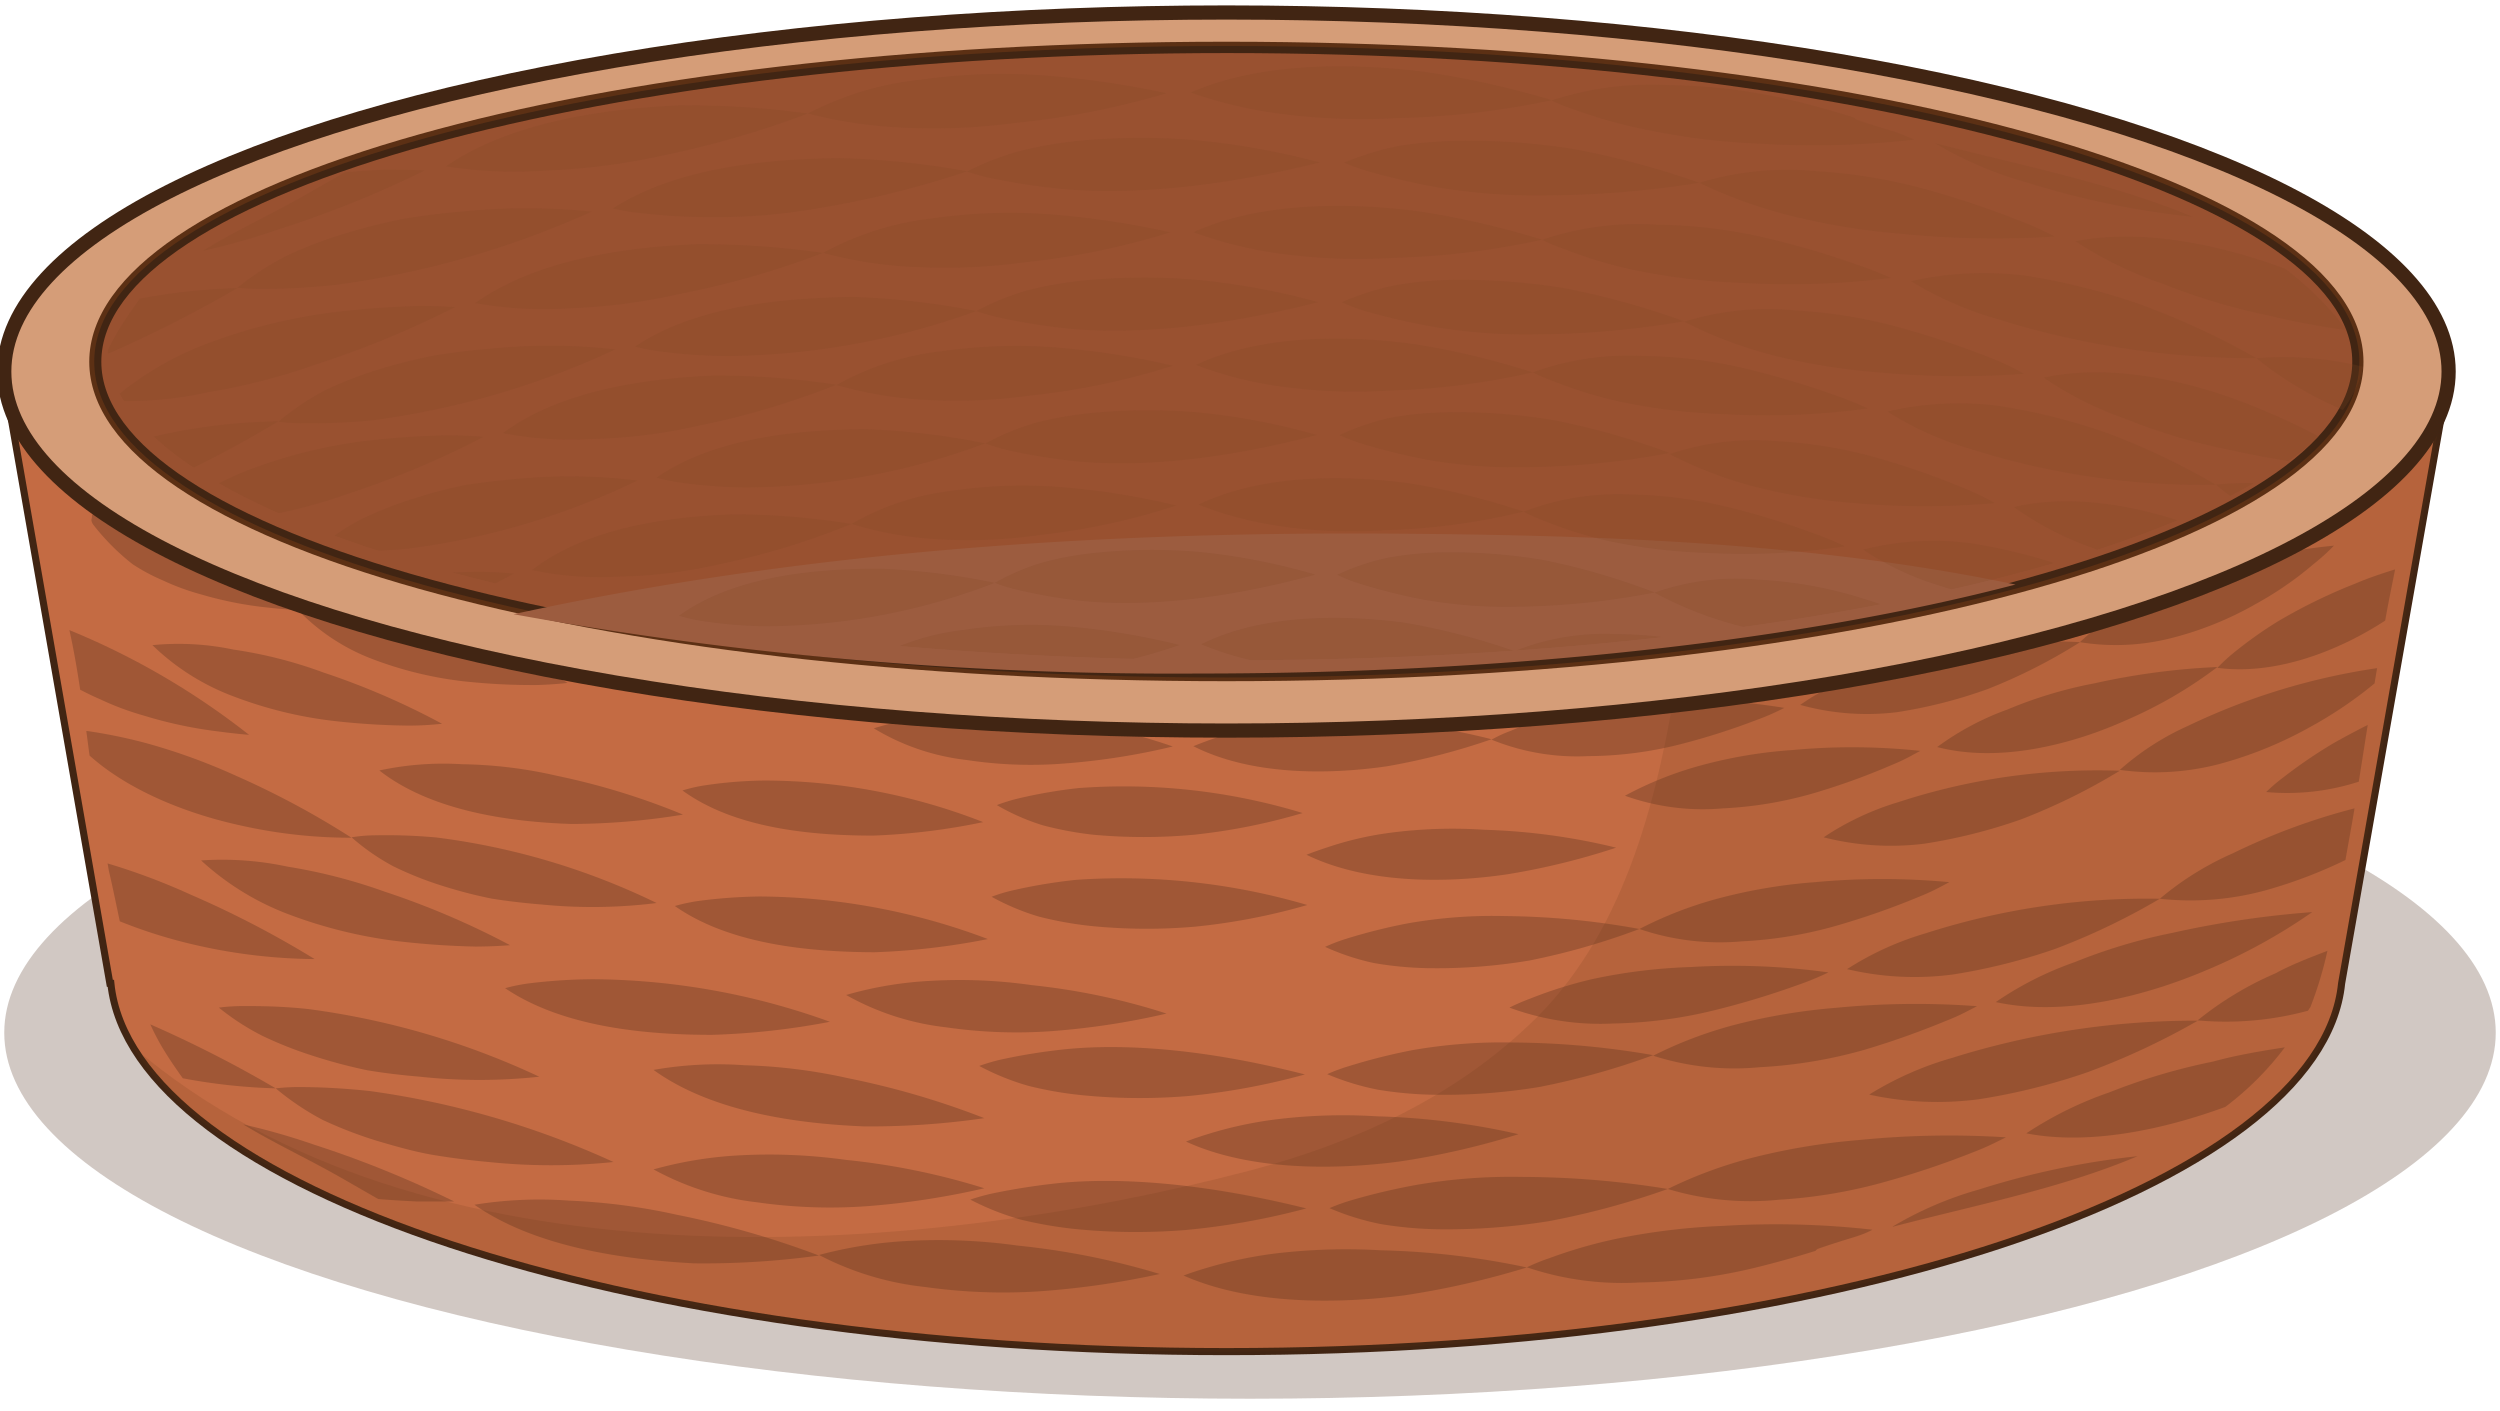<svg xmlns="http://www.w3.org/2000/svg" xmlns:xlink="http://www.w3.org/1999/xlink" viewBox="0 0 176.16 99.45"><defs><style>.cls-1{fill:#b96e2c;}.cls-2{fill:none;}.cls-3{isolation:isolate;}.cls-4{clip-path:url(#clip-path);}.cls-5{opacity:0.38;}.cls-6{opacity:0.22;mix-blend-mode:screen;}.cls-7{fill:#7f4b25;}.cls-11,.cls-8{fill:#502b19;}.cls-8{opacity:0.26;}.cls-9{fill:#c46b43;}.cls-13,.cls-16,.cls-9{stroke:#412513;stroke-miterlimit:10;}.cls-16,.cls-9{stroke-width:0.5px;}.cls-10{opacity:0.31;}.cls-12{fill:#663818;opacity:0.15;}.cls-12,.cls-17,.cls-19{mix-blend-mode:multiply;}.cls-13{fill:#d59d78;stroke-width:1px;}.cls-14{fill:#df845c;}.cls-15{fill:#5c3014;}.cls-16{fill:#995130;}.cls-17{fill:#9c5c3f;}.cls-18{clip-path:url(#clip-path-2);}.cls-19{opacity:0.2;}.cls-20{fill:#804623;}</style><clipPath id="clip-path"><polygon class="cls-1" points="601.91 -55.95 20.31 -55.95 6.79 -79.19 20.31 -102.43 601.91 -102.43 614.2 -79.19 601.91 -55.95"/></clipPath><clipPath id="clip-path-2"><path class="cls-2" d="M166.68,24.52c0,12.13-35.62,22-79.55,22s-79.55-9.84-79.55-22,35.61-22,79.55-22S166.68,12.38,166.68,24.52Z"/></clipPath></defs><g class="cls-3"><g id="Layer_1" data-name="Layer 1"><polygon class="cls-1" points="601.91 -55.95 20.31 -55.95 6.79 -79.19 20.31 -102.43 601.91 -102.43 614.2 -79.19 601.91 -55.95"/><g class="cls-4"><g class="cls-5"><g class="cls-6"><path class="cls-7" d="M45.32-24.3C-151-15,165.27-33,269.14-14.55A638.63,638.63,0,0,1,332.9.05c-5-1.67-12-4.13-21.35-7.54C253.5-28.68,45.32-24.3,45.32-24.3Z"/></g></g></g></g><g id="Layer_14" data-name="Layer 14"><ellipse class="cls-8" cx="88.08" cy="72.77" rx="87.78" ry="25.79"/><path class="cls-9" d="M172.49,26.71l-3.23.64L.51,27.89l7.23,41.4h.07C9.29,83.71,43.9,95.24,86.42,95.24S163.54,83.71,165,69.29h0Z"/><g class="cls-10"><path class="cls-11" d="M9.81,36.27a12.17,12.17,0,0,0-1.61-.45,6.23,6.23,0,0,0-1-.1.66.66,0,0,0-.25.09l-.1,0L6.72,36l0,0,.06.09a.8.8,0,0,1,.09.14l.07.12-.27-.11-.13,0h0l-.26.31h0l.2-.24v0l0,.09c0,.13-.08.22,0,.4l.06.13a16,16,0,0,0,2.81,2.83,13.27,13.27,0,0,0,2.11,1.13,16.45,16.45,0,0,0,2.73,1,25.9,25.9,0,0,0,4.76.93c1.24.14,2,.16,2,.16C16,39,12.3,37.12,9.81,36.27Z"/><path class="cls-11" d="M5.65,48.6c.46.24.93.47,1.4.67a19.78,19.78,0,0,0,3.07,1.15,30.31,30.31,0,0,0,5.25,1.12c1.35.18,2.18.24,2.18.24A52.75,52.75,0,0,0,4.89,44.4C5.2,45.8,5.44,47.19,5.65,48.6Z"/><path class="cls-11" d="M16.6,54.65a42.77,42.77,0,0,0-6.28-2.28,36.15,36.15,0,0,0-4.17-.86H6.08c.08.57.15,1.15.23,1.73,2.85,2.55,7,4.12,10.53,4.9a35.45,35.45,0,0,0,7.93.89A59.94,59.94,0,0,0,16.6,54.65Z"/><path class="cls-11" d="M7.72,61.57c.25,1.08.48,2.21.72,3.35a35.62,35.62,0,0,0,5.29,1.66,38.79,38.79,0,0,0,8.44,1,69.37,69.37,0,0,0-8.78-4.56,45.35,45.35,0,0,0-5.81-2.18C7.63,61.11,7.66,61.34,7.72,61.57Z"/><path class="cls-11" d="M10.59,72.18a17.69,17.69,0,0,0,.84,1.62c.45.75.94,1.47,1.45,2.18a40.88,40.88,0,0,0,6.55.71A84.6,84.6,0,0,0,10.59,72.18Z"/><path class="cls-11" d="M20.94,42.92a16.21,16.21,0,0,1,5.28.17,26.37,26.37,0,0,1,5.93,1.5A45.58,45.58,0,0,1,40,48.12s-.83.11-2.16.15A44.72,44.72,0,0,1,32.6,48a26.46,26.46,0,0,1-6.33-1.55A14.34,14.34,0,0,1,20.94,42.92Z"/><path class="cls-11" d="M10.74,45.46a18.71,18.71,0,0,1,5.7.31,31.4,31.4,0,0,1,6.36,1.62A52.38,52.38,0,0,1,31.15,51a22.68,22.68,0,0,1-2.28.13,50.56,50.56,0,0,1-5.53-.35,29.19,29.19,0,0,1-6.78-1.67A16.51,16.51,0,0,1,10.74,45.46Z"/><path class="cls-11" d="M24.77,59a10.73,10.73,0,0,1,1.58-.14,39.12,39.12,0,0,1,4.38.15,49.63,49.63,0,0,1,15.54,4.62,36.34,36.34,0,0,1-8.05.11c-1.13-.09-2.31-.22-3.52-.41a32.65,32.65,0,0,1-3.59-.93,24.4,24.4,0,0,1-3.42-1.37A15.65,15.65,0,0,1,24.77,59Z"/><path class="cls-11" d="M14.17,60.63a22,22,0,0,1,6.11.44,38.14,38.14,0,0,1,6.8,1.75,57.09,57.09,0,0,1,8.86,3.78s-.91.09-2.39.1a56.73,56.73,0,0,1-5.85-.42,33,33,0,0,1-7.22-1.8A19,19,0,0,1,14.17,60.63Z"/><path class="cls-11" d="M15.42,71a14,14,0,0,1,1.67-.11c1.08,0,2.64,0,4.62.21A55.35,55.35,0,0,1,38,75.87a39,39,0,0,1-8.4,0c-1.19-.1-2.43-.24-3.7-.45a36.79,36.79,0,0,1-3.78-1,27.92,27.92,0,0,1-3.61-1.42A17.24,17.24,0,0,1,15.42,71Z"/><path class="cls-11" d="M19.43,76.69a13.62,13.62,0,0,1,1.76-.09c1.14,0,2.8.06,4.88.28a61.35,61.35,0,0,1,17.16,5,42.52,42.52,0,0,1-8.79,0c-1.24-.11-2.54-.27-3.87-.49s-2.67-.61-4-1a29.61,29.61,0,0,1-3.82-1.47A18.78,18.78,0,0,1,19.43,76.69Z"/><path class="cls-11" d="M24.37,83.18l2.28,1.31c1,.08,2,.14,2.73.17,1.63,0,2.62,0,2.62,0a73.18,73.18,0,0,0-9.86-4,46.84,46.84,0,0,0-5-1.43C19.44,80.63,21.93,81.76,24.37,83.18Z"/><path class="cls-11" d="M41.15,44.92a19.55,19.55,0,0,1,5.54-.5,29.11,29.11,0,0,1,6.39.78,45.21,45.21,0,0,1,8.49,2.69,46.32,46.32,0,0,1-7.58.68C49.77,48.45,44.54,47.72,41.15,44.92Z"/><path class="cls-11" d="M48.09,55.7a10.62,10.62,0,0,1,1.5-.35A30.37,30.37,0,0,1,53.81,55a42.41,42.41,0,0,1,15.47,2.93,45.91,45.91,0,0,1-7.76.95C57.18,58.88,51.76,58.38,48.09,55.7Z"/><path class="cls-11" d="M26.73,54.29a21.45,21.45,0,0,1,5.83-.44,31.68,31.68,0,0,1,6.7.82,49.78,49.78,0,0,1,8.87,2.73,49,49,0,0,1-7.89.66C35.82,57.91,30.35,57.13,26.73,54.29Z"/><path class="cls-11" d="M47.55,63.84a13.36,13.36,0,0,1,1.56-.34,36.06,36.06,0,0,1,4.41-.33,46.17,46.17,0,0,1,16.09,3,49.49,49.49,0,0,1-8,.93C57.05,67.08,51.42,66.56,47.55,63.84Z"/><path class="cls-11" d="M35.59,69.63a13.27,13.27,0,0,1,1.62-.33A38.16,38.16,0,0,1,41.8,69a49.88,49.88,0,0,1,16.68,3,52,52,0,0,1-8.31.92C45.48,72.92,39.65,72.38,35.59,69.63Z"/><path class="cls-11" d="M46.05,75.39a26.12,26.12,0,0,1,6.39-.33,38.35,38.35,0,0,1,7.3.91,58,58,0,0,1,9.62,2.82,55.94,55.94,0,0,1-8.51.58C56.05,79.17,50.11,78.33,46.05,75.39Z"/><path class="cls-11" d="M33.43,84.89a28.75,28.75,0,0,1,6.67-.29,43.17,43.17,0,0,1,7.61,1,63.53,63.53,0,0,1,10,2.87,59.49,59.49,0,0,1-8.83.55C43.88,88.75,37.7,87.87,33.43,84.89Z"/><path class="cls-11" d="M61.57,51.32a22.53,22.53,0,0,1,5.63-1,30.7,30.7,0,0,1,6.57.28,41,41,0,0,1,8.87,2A48,48,0,0,1,75,53.8a30,30,0,0,1-6.91-.25A16.09,16.09,0,0,1,61.57,51.32Z"/><path class="cls-11" d="M70.24,56.73a12.48,12.48,0,0,1,1.48-.46A35,35,0,0,1,76,55.53a43.23,43.23,0,0,1,15.79,1.76,42.49,42.49,0,0,1-7.67,1.53,38.92,38.92,0,0,1-7.07,0,24.43,24.43,0,0,1-3.55-.66A15.43,15.43,0,0,1,70.24,56.73Z"/><path class="cls-11" d="M69.87,63.19a11.26,11.26,0,0,1,1.53-.46A37.8,37.8,0,0,1,75.79,62a46.52,46.52,0,0,1,16.33,1.77,44.35,44.35,0,0,1-7.94,1.53,39.67,39.67,0,0,1-7.3-.05,25.82,25.82,0,0,1-3.67-.66A16.78,16.78,0,0,1,69.87,63.19Z"/><path class="cls-11" d="M59.62,70.11a26.23,26.23,0,0,1,6.05-1,35.69,35.69,0,0,1,7.06.31,46.54,46.54,0,0,1,9.47,2,53,53,0,0,1-8.12,1.24,34.53,34.53,0,0,1-7.41-.27A18.58,18.58,0,0,1,59.62,70.11Z"/><path class="cls-11" d="M69,75.11a13.6,13.6,0,0,1,1.58-.46,41.14,41.14,0,0,1,4.52-.72c3.94-.39,9.57-.09,16.85,1.78a48,48,0,0,1-8.21,1.52,41.11,41.11,0,0,1-7.51-.06,26,26,0,0,1-3.78-.66A17.55,17.55,0,0,1,69,75.11Z"/><path class="cls-11" d="M46.05,82.4a27.93,27.93,0,0,1,6.26-1,39.2,39.2,0,0,1,7.3.33,49.19,49.19,0,0,1,9.75,2A55.22,55.22,0,0,1,61,85a36.17,36.17,0,0,1-7.65-.28A19.9,19.9,0,0,1,46.05,82.4Z"/><path class="cls-11" d="M68.37,84.53A14.31,14.31,0,0,1,70,84.08a46.8,46.8,0,0,1,4.66-.72c4.06-.39,9.86-.08,17.39,1.79a51.08,51.08,0,0,1-8.48,1.52,43.65,43.65,0,0,1-7.74-.06,29.13,29.13,0,0,1-3.9-.67A19,19,0,0,1,68.37,84.53Z"/><path class="cls-11" d="M57.71,88.43a30.46,30.46,0,0,1,6.47-1,40.15,40.15,0,0,1,7.54.34,53,53,0,0,1,10,2,58.5,58.5,0,0,1-8.61,1.23,39.4,39.4,0,0,1-7.9-.31A21,21,0,0,1,57.71,88.43Z"/><path class="cls-11" d="M84.09,52.58s.5-.21,1.43-.54a23,23,0,0,1,4.11-1,31.44,31.44,0,0,1,6.58-.23,41.38,41.38,0,0,1,8.89,1.28A47,47,0,0,1,97.71,54C93.46,54.61,88.11,54.62,84.09,52.58Z"/><path class="cls-11" d="M92.06,60.23s.51-.21,1.49-.53a23.33,23.33,0,0,1,4.26-1,33.76,33.76,0,0,1,6.82-.23,44.5,44.5,0,0,1,9.25,1.26,49.83,49.83,0,0,1-7.69,1.88C101.78,62.26,96.23,62.26,92.06,60.23Z"/><path class="cls-11" d="M93.37,66.72a12.68,12.68,0,0,1,1.49-.57,39.8,39.8,0,0,1,4.3-1.08,34.35,34.35,0,0,1,6.91-.52,55,55,0,0,1,9.45.91,49.22,49.22,0,0,1-7.74,2.22,39.53,39.53,0,0,1-7.27.54,25.07,25.07,0,0,1-3.7-.36A16.93,16.93,0,0,1,93.37,66.72Z"/><path class="cls-11" d="M93.52,75.69a12.71,12.71,0,0,1,1.54-.57A41.82,41.82,0,0,1,99.51,74a36.69,36.69,0,0,1,7.16-.54,59,59,0,0,1,9.82.89,52.56,52.56,0,0,1-8,2.24,41.44,41.44,0,0,1-7.53.55,27,27,0,0,1-3.84-.35A18,18,0,0,1,93.52,75.69Z"/><path class="cls-11" d="M83.57,80.44s.54-.22,1.58-.54a27.86,27.86,0,0,1,4.57-1,38.48,38.48,0,0,1,7.3-.24A50.91,50.91,0,0,1,107,79.92a56,56,0,0,1-8.28,1.91C94,82.47,88,82.48,83.57,80.44Z"/><path class="cls-11" d="M93.68,85.13a13.68,13.68,0,0,1,1.59-.57,44.23,44.23,0,0,1,4.61-1.08,39.48,39.48,0,0,1,7.43-.55,64.57,64.57,0,0,1,10.21.85,55.91,55.91,0,0,1-8.39,2.27,45.36,45.36,0,0,1-7.8.57,27.39,27.39,0,0,1-4-.36A18,18,0,0,1,93.68,85.13Z"/><path class="cls-11" d="M83.4,89.88s.55-.22,1.63-.54a30.61,30.61,0,0,1,4.71-1,42.14,42.14,0,0,1,7.55-.24,55.11,55.11,0,0,1,10.3,1.21A59.66,59.66,0,0,1,99,91.27C94.12,91.91,88,91.92,83.4,89.88Z"/><path class="cls-11" d="M105.1,52.12a9.35,9.35,0,0,1,1.37-.63,22.91,22.91,0,0,1,4-1.3,31.72,31.72,0,0,1,6.42-.8,41.27,41.27,0,0,1,8.84.49,16.68,16.68,0,0,1-2,.87,48.44,48.44,0,0,1-5.08,1.63,26.83,26.83,0,0,1-6.74.9A16,16,0,0,1,105.1,52.12Z"/><path class="cls-11" d="M114.5,56.07a25.21,25.21,0,0,1,5.33-2.13,33,33,0,0,1,6.48-1.09,45.31,45.31,0,0,1,9,.06l-.52.28a12.88,12.88,0,0,1-1.46.7,47.46,47.46,0,0,1-5.09,1.87,27.53,27.53,0,0,1-6.81,1.2A16.26,16.26,0,0,1,114.5,56.07Z"/><path class="cls-11" d="M115.52,65.46a27.73,27.73,0,0,1,5.59-2.16,37.24,37.24,0,0,1,6.79-1.14,51.09,51.09,0,0,1,9.46,0l-.55.29a15,15,0,0,1-1.54.72,53.21,53.21,0,0,1-5.36,1.91,29.43,29.43,0,0,1-7.15,1.25A17.5,17.5,0,0,1,115.52,65.46Z"/><path class="cls-11" d="M106.36,71a14.66,14.66,0,0,1,1.48-.64A30.56,30.56,0,0,1,112.16,69a38.79,38.79,0,0,1,7-.86,49.24,49.24,0,0,1,9.68.38,20.59,20.59,0,0,1-2.19.9c-1.39.5-3.34,1.14-5.58,1.7a32.07,32.07,0,0,1-7.36,1A18.48,18.48,0,0,1,106.36,71Z"/><path class="cls-11" d="M116.49,74.39a29.25,29.25,0,0,1,5.83-2.2,42.13,42.13,0,0,1,7.1-1.18,57.93,57.93,0,0,1,9.89-.11l-.58.3a15,15,0,0,1-1.62.74,59.42,59.42,0,0,1-5.62,2A33.11,33.11,0,0,1,124,75.2,18.68,18.68,0,0,1,116.49,74.39Z"/><path class="cls-11" d="M117.52,83.78a30.93,30.93,0,0,1,6.07-2.23A45.61,45.61,0,0,1,131,80.33a63.68,63.68,0,0,1,10.35-.19l-.61.3a17.64,17.64,0,0,1-1.7.75,60.23,60.23,0,0,1-5.9,2,35.49,35.49,0,0,1-7.8,1.35A20.11,20.11,0,0,1,117.52,83.78Z"/><path class="cls-11" d="M128.09,88c.83-.29,1.68-.56,2.54-.82s1.31-.53,1.31-.53a60.8,60.8,0,0,0-10.51-.27,46.7,46.7,0,0,0-7.58.92,33.77,33.77,0,0,0-4.66,1.35,13.52,13.52,0,0,0-1.6.65,21,21,0,0,0,7.91,1.07,36.79,36.79,0,0,0,8-1c1.66-.4,3.16-.83,4.43-1.23A.51.51,0,0,1,128.09,88Z"/><path class="cls-11" d="M126.85,49.67a17.42,17.42,0,0,1,5-2.42,39.41,39.41,0,0,1,14.72-2,38.56,38.56,0,0,1-6.5,3.3,33.81,33.81,0,0,1-6.45,1.64A17.53,17.53,0,0,1,126.85,49.67Z"/><path class="cls-11" d="M136.5,52.64A19.4,19.4,0,0,1,141.44,50a30.56,30.56,0,0,1,6.14-1.85A49.9,49.9,0,0,1,156.25,47a30.9,30.9,0,0,1-6.39,3.73C146,52.47,140.87,53.78,136.5,52.64Z"/><path class="cls-11" d="M128.5,59a19.54,19.54,0,0,1,5.27-2.48,45.05,45.05,0,0,1,15.6-2.21,43,43,0,0,1-6.94,3.42,37.69,37.69,0,0,1-6.83,1.72A19.09,19.09,0,0,1,128.5,59Z"/><path class="cls-11" d="M130.15,68.29a21.24,21.24,0,0,1,5.55-2.53,50.92,50.92,0,0,1,16.49-2.43,47.58,47.58,0,0,1-7.39,3.54,41.54,41.54,0,0,1-7.21,1.8A20.7,20.7,0,0,1,130.15,68.29Z"/><path class="cls-11" d="M140.63,70.61a23.6,23.6,0,0,1,5.55-2.81,38.75,38.75,0,0,1,6.91-2.07,68.35,68.35,0,0,1,9.84-1.46,39.81,39.81,0,0,1-7.38,4.06C151.18,70.2,145.43,71.67,140.63,70.61Z"/><path class="cls-11" d="M131.71,77.13a23,23,0,0,1,5.82-2.58,57.36,57.36,0,0,1,17.34-2.63,51.49,51.49,0,0,1-7.82,3.65,44.46,44.46,0,0,1-7.56,1.88A22.38,22.38,0,0,1,131.71,77.13Z"/><path class="cls-11" d="M156.8,78A21.17,21.17,0,0,0,161,73.8c-1.83.28-3.53.58-5.05,1a43,43,0,0,0-7.31,2.17,25.85,25.85,0,0,0-5.86,2.89C147.2,80.72,152.44,79.6,156.8,78Z"/><path class="cls-11" d="M150.62,81.47a56.54,56.54,0,0,0-11.15,2.34,25.37,25.37,0,0,0-6.11,2.62h.06C139.15,84.93,145.26,83.74,150.62,81.47Z"/><path class="cls-11" d="M146.56,45.25a16.34,16.34,0,0,1,4.44-3,38.88,38.88,0,0,1,13.46-3.8,15,15,0,0,1-1.44,1.3,24,24,0,0,1-4,2.77,23.68,23.68,0,0,1-5.89,2.41A15.82,15.82,0,0,1,146.56,45.25Z"/><path class="cls-11" d="M168.07,43.73c.21-1.2.46-2.41.7-3.61-1,.31-1.94.63-2.8,1a38.23,38.23,0,0,0-5.42,2.64,29.28,29.28,0,0,0-3.23,2.3,11.22,11.22,0,0,0-1.07,1C160.42,47.61,164.88,45.81,168.07,43.73Z"/><path class="cls-11" d="M156.37,53.84a28,28,0,0,0,6.39-2.6,28.78,28.78,0,0,0,4.46-3l.1-.08.18-1.08a46.4,46.4,0,0,0-13.33,4.07,18.79,18.79,0,0,0-4.8,3.1A17.94,17.94,0,0,0,156.37,53.84Z"/><path class="cls-11" d="M166.21,55.08l.63-4c-.89.45-1.71.89-2.45,1.31a34.62,34.62,0,0,0-3.54,2.42,12.61,12.61,0,0,0-1.17,1A16.33,16.33,0,0,0,166.21,55.08Z"/><path class="cls-11" d="M159.63,62.74a33.56,33.56,0,0,0,5.64-2.14c.21-1.21.44-2.42.64-3.64a45,45,0,0,0-8.56,3.16,21.12,21.12,0,0,0-5.16,3.21A20,20,0,0,0,159.63,62.74Z"/><path class="cls-11" d="M162.63,71.22l.09-.14a.71.71,0,0,1,.07-.09A26.49,26.49,0,0,0,164,67c-1.36.52-2.59,1-3.65,1.58a23.41,23.41,0,0,0-5.5,3.32A22.09,22.09,0,0,0,162.63,71.22Z"/></g><path class="cls-12" d="M169.26,27.35,120,27.51c-.43,6.55-.75,13.11-1.74,19.6-1.33,8.64-3.57,18.2-10,24.61C102.67,77.25,95.52,80.53,88,82.5c-24,6.29-58.3,8.62-78.63-8.74,7.35,12.26,39,21.48,77,21.48,42.51,0,77.12-11.53,78.6-25.95h0l7.46-42.58Z"/><ellipse class="cls-13" cx="86.42" cy="26.18" rx="86.12" ry="25.3"/><path class="cls-14" d="M166,25.49c0,12.13-35.62,22-79.55,22s-79.56-9.84-79.56-22,35.62-22,79.56-22S166,13.35,166,25.49Z"/><path class="cls-15" d="M86.42,48C41.49,48,6.29,38.13,6.29,25.49S41.49,2.94,86.42,2.94s80.12,9.9,80.12,22.55S131.35,48,86.42,48Zm0-43.95c-21.2,0-41.13,2.28-56.1,6.42-14.54,4-22.88,9.48-22.88,15s8.34,11,22.88,15c15,4.14,34.9,6.42,56.1,6.42s41.12-2.28,56.1-6.42c14.54-4,22.88-9.48,22.88-15s-8.34-11-22.88-15C127.54,6.36,107.61,4.08,86.42,4.08Z"/><path class="cls-16" d="M166,25.49c0,12.13-35.62,22-79.55,22s-79.56-9.84-79.56-22,35.62-22,79.56-22S166,13.35,166,25.49Z"/><path class="cls-17" d="M97.57,37.6c-20.66-.12-41.31,1.3-61.38,5.68a259.86,259.86,0,0,0,48.27,4.18c22.41,0,42.72-2.39,57.56-6.27C127.47,38.15,112.11,37.69,97.57,37.6Z"/><g class="cls-18"><g class="cls-19"><path class="cls-20" d="M6.63,62.41a12.1,12.1,0,0,1-1.69.46A7,7,0,0,1,3.83,63c-.13,0-.17-.07-.26-.1l-.1-.05-.08-.09,0,0,.06-.09.1-.15a.92.92,0,0,0,.07-.13l-.28.11-.15.06h0l-.28-.32h0l.22.25v0l0-.09c0-.13-.09-.23,0-.41s0-.09.07-.14a16.53,16.53,0,0,1,2.95-3,16.06,16.06,0,0,1,2.22-1.17,16.77,16.77,0,0,1,2.86-1,27.23,27.23,0,0,1,5-1c1.3-.14,2.1-.17,2.1-.17C13.16,59.55,9.25,61.53,6.63,62.41Z"/><path class="cls-20" d="M5.92,55.36a9.46,9.46,0,0,0,1.46,0,28.6,28.6,0,0,0,3.94-.69,35.78,35.78,0,0,0,6-2.15,54.38,54.38,0,0,0,7.92-4.33,33.27,33.27,0,0,0-7.77.75C13.23,49.77,8.19,51.78,5.92,55.36Z"/><path class="cls-20" d="M2.27,49.55c.48-.25,1-.48,1.46-.7A20.7,20.7,0,0,1,7,47.66a31.9,31.9,0,0,1,5.51-1.18c1.42-.19,2.3-.24,2.3-.24A55.63,55.63,0,0,1,1.46,53.93C1.79,52.48,2,51,2.27,49.55Z"/><path class="cls-20" d="M13.76,43.24a45.72,45.72,0,0,1-6.59,2.38,37.53,37.53,0,0,1-4.38.9H2.71c.08-.6.17-1.2.25-1.8,3-2.66,7.32-4.3,11.06-5.11a37,37,0,0,1,8.33-.93A64.41,64.41,0,0,1,13.76,43.24Z"/><path class="cls-20" d="M4,38.33a40.2,40.2,0,0,1,4.76-1c1.54-.23,2.49-.31,2.49-.31a81.82,81.82,0,0,1-7.88,5Q3.62,40.17,4,38.33Z"/><path class="cls-20" d="M4.43,36c.26-1.13.51-2.3.76-3.49a35.69,35.69,0,0,1,5.56-1.73,40.58,40.58,0,0,1,8.86-1.09,73.71,73.71,0,0,1-9.22,4.75,47.72,47.72,0,0,1-6.11,2.27C4.34,36.5,4.38,36.27,4.43,36Z"/><path class="cls-20" d="M7.45,25a16.89,16.89,0,0,1,.88-1.69c.47-.78,1-1.53,1.52-2.27a43.29,43.29,0,0,1,6.88-.74A90.34,90.34,0,0,1,7.45,25Z"/><path class="cls-20" d="M18.32,55.47a17,17,0,0,0,5.55-.18,28.31,28.31,0,0,0,6.22-1.56,47,47,0,0,0,8.23-3.68s-.87-.11-2.28-.15a47.14,47.14,0,0,0-5.47.28,27.65,27.65,0,0,0-6.65,1.61A15.11,15.11,0,0,0,18.32,55.47Z"/><path class="cls-20" d="M25.22,48.14a13,13,0,0,0,1.56.17,33.6,33.6,0,0,0,4.33-.09,46.34,46.34,0,0,0,15.45-4.64,36.18,36.18,0,0,0-8.05-.19c-1.13.08-2.32.21-3.52.4a32.44,32.44,0,0,0-3.55.91,23.93,23.93,0,0,0-3.38,1.38A14.74,14.74,0,0,0,25.22,48.14Z"/><path class="cls-20" d="M14.77,46.24a20,20,0,0,0,6-.32,33,33,0,0,0,6.68-1.69,53.17,53.17,0,0,0,8.76-3.81s-.91-.11-2.39-.13a53.35,53.35,0,0,0-5.8.36,31.59,31.59,0,0,0-7.12,1.74A17.31,17.31,0,0,0,14.77,46.24Z"/><path class="cls-20" d="M22.35,38.69a12.3,12.3,0,0,0,1.65.15,43.66,43.66,0,0,0,4.6-.16,52.22,52.22,0,0,0,16.32-4.82,38.83,38.83,0,0,0-8.45-.12c-1.18.1-2.43.24-3.7.44a34.15,34.15,0,0,0-3.77,1,26.32,26.32,0,0,0-3.59,1.43A16.32,16.32,0,0,0,22.35,38.69Z"/><path class="cls-20" d="M11.21,37a22.88,22.88,0,0,0,6.42-.46,39.31,39.31,0,0,0,7.14-1.83,61,61,0,0,0,9.3-3.93s-1-.1-2.51-.11a60.5,60.5,0,0,0-6.14.44A35.32,35.32,0,0,0,17.83,33,20,20,0,0,0,11.21,37Z"/><path class="cls-20" d="M19.61,29.72a15.45,15.45,0,0,0,1.75.11,45.74,45.74,0,0,0,4.86-.21,58.25,58.25,0,0,0,17.14-5,41.3,41.3,0,0,0-8.82-.05c-1.25.1-2.55.25-3.88.47a38.68,38.68,0,0,0-4,1,27.85,27.85,0,0,0-3.79,1.48A18.33,18.33,0,0,0,19.61,29.72Z"/><path class="cls-20" d="M7.83,28.24a26.33,26.33,0,0,0,6.83-.6,44.42,44.42,0,0,0,7.58-1.95,67.44,67.44,0,0,0,9.82-4.05s-1-.09-2.63-.08a63.71,63.71,0,0,0-6.45.51,39.24,39.24,0,0,0-8,2A22.32,22.32,0,0,0,7.83,28.24Z"/><path class="cls-20" d="M16.73,20.27a15.21,15.21,0,0,0,1.85.09c1.2,0,2.94-.06,5.12-.29a64.67,64.67,0,0,0,18-5.16,45,45,0,0,0-9.22,0c-1.3.11-2.67.28-4.06.51a42.32,42.32,0,0,0-4.2,1.06,31,31,0,0,0-4,1.53A20.1,20.1,0,0,0,16.73,20.27Z"/><path class="cls-20" d="M21.92,13.5l2.39-1.36c1.07-.09,2.07-.16,2.88-.19,1.71,0,2.75.06,2.75.06a74.93,74.93,0,0,1-10.36,4.17,47.68,47.68,0,0,1-5.29,1.5C16.74,16.16,19.36,15,21.92,13.5Z"/><path class="cls-20" d="M39.54,49.81a20.43,20.43,0,0,0,5.82.52,30.35,30.35,0,0,0,6.71-.81A47.26,47.26,0,0,0,61,46.72,48,48,0,0,0,53,46C48.6,46.13,43.11,46.89,39.54,49.81Z"/><path class="cls-20" d="M47.84,43.39a12.66,12.66,0,0,0,1.57.36,32.83,32.83,0,0,0,4.43.38A45.29,45.29,0,0,0,70.1,41.07a48.46,48.46,0,0,0-8.15-1C57.39,40.07,51.7,40.59,47.84,43.39Z"/><path class="cls-20" d="M37.49,40.17a22.88,22.88,0,0,0,6.12.46,34.24,34.24,0,0,0,7-.85A53.36,53.36,0,0,0,60,36.92a52.48,52.48,0,0,0-8.3-.68C47,36.4,41.29,37.21,37.49,40.17Z"/><path class="cls-20" d="M46.26,33.66A13.15,13.15,0,0,0,47.9,34a35.23,35.23,0,0,0,4.63.35,48.91,48.91,0,0,0,16.9-3.11,51.88,51.88,0,0,0-8.44-1C56.24,30.28,50.33,30.83,46.26,33.66Z"/><path class="cls-20" d="M35.44,30.52a25.18,25.18,0,0,0,6.42.41A37.51,37.51,0,0,0,49.22,30a56.74,56.74,0,0,0,9.72-2.89,56.1,56.1,0,0,0-8.63-.65C45.47,26.67,39.47,27.51,35.44,30.52Z"/><path class="cls-20" d="M44.76,24.42a13.09,13.09,0,0,0,1.71.34,38.67,38.67,0,0,0,4.81.33A52.87,52.87,0,0,0,68.8,21.92a54,54,0,0,0-8.72-1C55.15,21,49,21.55,44.76,24.42Z"/><path class="cls-20" d="M33.48,21.36a27.61,27.61,0,0,0,6.72.36,41.17,41.17,0,0,0,7.66-1A60.78,60.78,0,0,0,58,17.82,60.44,60.44,0,0,0,49,17.21C44,17.42,37.74,18.31,33.48,21.36Z"/><path class="cls-20" d="M43.18,14.69A13.1,13.1,0,0,0,45,15a41.34,41.34,0,0,0,5,.3,42.07,42.07,0,0,0,7.82-.65,67.59,67.59,0,0,0,10.34-2.58,58.42,58.42,0,0,0-9-.93C54,11.2,47.66,11.8,43.18,14.69Z"/><path class="cls-20" d="M31.43,11.72a30.55,30.55,0,0,0,7,.3,46.19,46.19,0,0,0,8-1A67.49,67.49,0,0,0,56.93,8a61.83,61.83,0,0,0-9.26-.57C42.41,7.69,35.92,8.62,31.43,11.72Z"/><path class="cls-20" d="M61,46.72a23.82,23.82,0,0,0,5.91,1.09,32.53,32.53,0,0,0,6.9-.29,43.18,43.18,0,0,0,9.32-2.07,50.74,50.74,0,0,0-8-1.32,31.36,31.36,0,0,0-7.26.26A17,17,0,0,0,61,46.72Z"/><path class="cls-20" d="M70.1,41.07a10.69,10.69,0,0,0,1.55.48,36.91,36.91,0,0,0,4.45.78c3.89.41,9.47.11,16.59-1.84a45.32,45.32,0,0,0-8.06-1.59,39.25,39.25,0,0,0-7.42.05,22.93,22.93,0,0,0-3.73.68A15.92,15.92,0,0,0,70.1,41.07Z"/><path class="cls-20" d="M60,36.92A25.66,25.66,0,0,0,66.1,38a35.12,35.12,0,0,0,7.16-.3,47.35,47.35,0,0,0,9.63-2.08,52.08,52.08,0,0,0-8.27-1.31,33.65,33.65,0,0,0-7.52.27A18.26,18.26,0,0,0,60,36.92Z"/><path class="cls-20" d="M69.43,31.25a14.22,14.22,0,0,0,1.61.48,42.85,42.85,0,0,0,4.61.76c4,.41,9.76.11,17.15-1.84a47.44,47.44,0,0,0-8.35-1.59,41.82,41.82,0,0,0-7.66.05,25.61,25.61,0,0,0-3.85.69A17.86,17.86,0,0,0,69.43,31.25Z"/><path class="cls-20" d="M58.94,27.13a27.75,27.75,0,0,0,6.35,1.05,37.85,37.85,0,0,0,7.42-.32,50.1,50.1,0,0,0,9.94-2.09,55.2,55.2,0,0,0-8.53-1.31,36.75,36.75,0,0,0-7.78.29A19.58,19.58,0,0,0,58.94,27.13Z"/><path class="cls-20" d="M68.8,21.92a13.46,13.46,0,0,0,1.66.47,46.27,46.27,0,0,0,4.75.76c4.14.4,10.05.09,17.69-1.86a51.11,51.11,0,0,0-8.62-1.58,44.36,44.36,0,0,0-7.89.05,26.85,26.85,0,0,0-4,.7A17.89,17.89,0,0,0,68.8,21.92Z"/><path class="cls-20" d="M58,17.82a29.52,29.52,0,0,0,6.58,1,41.48,41.48,0,0,0,7.66-.34,52.4,52.4,0,0,0,10.23-2.11,59.87,59.87,0,0,0-8.78-1.29,37.85,37.85,0,0,0-8,.31A20.76,20.76,0,0,0,58,17.82Z"/><path class="cls-20" d="M68.13,12.09a15.06,15.06,0,0,0,1.72.47,47.29,47.29,0,0,0,4.9.75c4.26.4,10.35.08,18.26-1.86A53.86,53.86,0,0,0,84.1,9.86,47.13,47.13,0,0,0,76,9.92a28.88,28.88,0,0,0-4.09.71A19.46,19.46,0,0,0,68.13,12.09Z"/><path class="cls-20" d="M56.93,8a32.28,32.28,0,0,0,6.8,1,43.46,43.46,0,0,0,7.92-.35A56.47,56.47,0,0,0,82.2,6.57a62.8,62.8,0,0,0-9-1.28,40.48,40.48,0,0,0-8.3.32A22,22,0,0,0,56.93,8Z"/><path class="cls-20" d="M84.64,45.4s.52.22,1.5.56a25.45,25.45,0,0,0,4.32,1,33.18,33.18,0,0,0,6.91.23,43.22,43.22,0,0,0,9.33-1.32,48.53,48.53,0,0,0-7.76-2C94.48,43.29,88.86,43.28,84.64,45.4Z"/><path class="cls-20" d="M94.22,40.5a10.9,10.9,0,0,0,1.5.6,40.63,40.63,0,0,0,4.35,1.11,33.51,33.51,0,0,0,7,.54,53.83,53.83,0,0,0,9.53-1,48.21,48.21,0,0,0-7.79-2.28,39.41,39.41,0,0,0-7.34-.55,24.31,24.31,0,0,0-3.74.39A16.87,16.87,0,0,0,94.22,40.5Z"/><path class="cls-20" d="M84.45,35.56s.54.22,1.56.56a27.21,27.21,0,0,0,4.48,1,35.56,35.56,0,0,0,7.16.24,46.41,46.41,0,0,0,9.71-1.31,52.64,52.64,0,0,0-8.07-2C94.66,33.44,88.83,33.43,84.45,35.56Z"/><path class="cls-20" d="M94.38,30.66a14.42,14.42,0,0,0,1.57.6c1,.31,2.54.73,4.51,1.12a36.18,36.18,0,0,0,7.26.54,57,57,0,0,0,9.93-1,52.22,52.22,0,0,0-8.14-2.31,41.46,41.46,0,0,0-7.62-.56,24.89,24.89,0,0,0-3.89.38A17.24,17.24,0,0,0,94.38,30.66Z"/><path class="cls-20" d="M84.27,25.71s.55.23,1.61.56a27,27,0,0,0,4.64,1,37.29,37.29,0,0,0,7.42.25A51.37,51.37,0,0,0,108,26.24a54.74,54.74,0,0,0-8.4-2C94.83,23.59,88.8,23.59,84.27,25.71Z"/><path class="cls-20" d="M94.54,21.3a13.14,13.14,0,0,0,1.61.61A47.89,47.89,0,0,0,100.83,23a39.55,39.55,0,0,0,7.53.56,63.21,63.21,0,0,0,10.31-.92,55.66,55.66,0,0,0-8.46-2.34,45.64,45.64,0,0,0-7.91-.58,26.58,26.58,0,0,0-4,.38A19,19,0,0,0,94.54,21.3Z"/><path class="cls-20" d="M84.1,16.36s.56.22,1.66.56a29.53,29.53,0,0,0,4.79,1,40.58,40.58,0,0,0,7.66.25,55,55,0,0,0,10.45-1.28,59.14,59.14,0,0,0-8.7-2C95,14.24,88.77,14.23,84.1,16.36Z"/><path class="cls-20" d="M94.71,11.46a13.1,13.1,0,0,0,1.67.6,48.46,48.46,0,0,0,4.84,1.13,42.28,42.28,0,0,0,7.81.58,70.26,70.26,0,0,0,10.71-.89,58.51,58.51,0,0,0-8.81-2.37,46.78,46.78,0,0,0-8.19-.59,30.06,30.06,0,0,0-4.17.36A20.41,20.41,0,0,0,94.71,11.46Z"/><path class="cls-20" d="M83.91,6.52s.59.22,1.71.55a31.46,31.46,0,0,0,5,1,44.26,44.26,0,0,0,7.92.25,58.54,58.54,0,0,0,10.82-1.26,62.82,62.82,0,0,0-9-2C95.17,4.4,88.74,4.39,83.91,6.52Z"/><path class="cls-20" d="M106.7,45.89a11.91,11.91,0,0,0,1.44.65,26.41,26.41,0,0,0,4.15,1.36,34.75,34.75,0,0,0,6.75.83,42.87,42.87,0,0,0,9.27-.52,17.8,17.8,0,0,0-2.09-.9,50.44,50.44,0,0,0-5.33-1.7,28,28,0,0,0-7.08-.93A17,17,0,0,0,106.7,45.89Z"/><path class="cls-20" d="M116.58,41.76A26.59,26.59,0,0,0,122.17,44,36,36,0,0,0,129,45.13a49.2,49.2,0,0,0,9.45-.07l-.55-.3c-.35-.19-.86-.45-1.52-.73A52.92,52.92,0,0,0,131,42.09a29.35,29.35,0,0,0-7.16-1.25A17.21,17.21,0,0,0,116.58,41.76Z"/><path class="cls-20" d="M107.36,36.06a11.45,11.45,0,0,0,1.5.66,28.71,28.71,0,0,0,4.34,1.37,38.43,38.43,0,0,0,7.06.87A48.09,48.09,0,0,0,130,38.5a19.86,19.86,0,0,0-2.2-.92,56.44,56.44,0,0,0-5.6-1.74,31.65,31.65,0,0,0-7.4-1A18.38,18.38,0,0,0,107.36,36.06Z"/><path class="cls-20" d="M117.65,32a28.67,28.67,0,0,0,5.86,2.26,40.78,40.78,0,0,0,7.14,1.19,56.28,56.28,0,0,0,9.93,0l-.57-.31c-.38-.19-.92-.46-1.62-.74a56.1,56.1,0,0,0-5.63-2,32.28,32.28,0,0,0-7.51-1.31A18.53,18.53,0,0,0,117.65,32Z"/><path class="cls-20" d="M108,26.24a14.25,14.25,0,0,0,1.56.66,29.94,29.94,0,0,0,4.52,1.39,41.58,41.58,0,0,0,7.36.89,52.06,52.06,0,0,0,10.17-.4,22.46,22.46,0,0,0-2.31-.93,60,60,0,0,0-5.86-1.77,33,33,0,0,0-7.73-1A19.71,19.71,0,0,0,108,26.24Z"/><path class="cls-20" d="M118.67,22.67A31,31,0,0,0,124.79,25a44.67,44.67,0,0,0,7.45,1.23,61.73,61.73,0,0,0,10.39.11L142,26a16.91,16.91,0,0,0-1.7-.77,62,62,0,0,0-5.9-2,34.61,34.61,0,0,0-7.84-1.35A19.78,19.78,0,0,0,118.67,22.67Z"/><path class="cls-20" d="M108.66,16.9a13.78,13.78,0,0,0,1.61.67A32.36,32.36,0,0,0,115,19a45.38,45.38,0,0,0,7.65.93,58.53,58.53,0,0,0,10.59-.34,23.84,23.84,0,0,0-2.41-.95,61.12,61.12,0,0,0-6.11-1.81,35.65,35.65,0,0,0-8-1A20.91,20.91,0,0,0,108.66,16.9Z"/><path class="cls-20" d="M119.74,12.88a33,33,0,0,0,6.39,2.31,48,48,0,0,0,7.78,1.28,66.7,66.7,0,0,0,10.88.2l-.64-.32c-.42-.2-1-.49-1.8-.78-1.53-.61-3.69-1.39-6.18-2.1a37.85,37.85,0,0,0-8.2-1.41A21.35,21.35,0,0,0,119.74,12.88Z"/><path class="cls-20" d="M130.85,8.44q1.31.45,2.67.84c.86.33,1.37.56,1.37.56a63,63,0,0,1-11,.28,48.54,48.54,0,0,1-8-1A35.2,35.2,0,0,1,111,7.75a14.33,14.33,0,0,1-1.68-.67A22.42,22.42,0,0,1,117.62,6,39.18,39.18,0,0,1,126,7c1.74.41,3.31.86,4.64,1.28A1,1,0,0,0,130.85,8.44Z"/><path class="cls-20" d="M129.55,48.44A18.45,18.45,0,0,0,134.78,51,41.71,41.71,0,0,0,150.24,53a40.48,40.48,0,0,0-6.82-3.44,35.48,35.48,0,0,0-6.77-1.7A18.09,18.09,0,0,0,129.55,48.44Z"/><path class="cls-20" d="M139.68,45.34a20.46,20.46,0,0,0,5.19,2.79,30.82,30.82,0,0,0,6.45,1.93,52.32,52.32,0,0,0,9.11,1.13,32.74,32.74,0,0,0-6.72-3.89C149.68,45.52,144.27,44.15,139.68,45.34Z"/><path class="cls-20" d="M131.28,38.73a20.39,20.39,0,0,0,5.53,2.58,47.55,47.55,0,0,0,16.39,2.31,45.14,45.14,0,0,0-7.29-3.56,39.37,39.37,0,0,0-7.17-1.8A20.14,20.14,0,0,0,131.28,38.73Z"/><path class="cls-20" d="M141.9,35.73a22.42,22.42,0,0,0,5.52,2.87,36.88,36.88,0,0,0,6.86,2A62.3,62.3,0,0,0,164,42a36.83,36.83,0,0,0-7.25-4.06C152.46,36,146.73,34.59,141.9,35.73Z"/><path class="cls-20" d="M133,29a22.46,22.46,0,0,0,5.83,2.63,53.91,53.91,0,0,0,17.32,2.53,50,50,0,0,0-7.76-3.68,42.76,42.76,0,0,0-7.57-1.88A21.87,21.87,0,0,0,133,29Z"/><path class="cls-20" d="M144,26.61a24.78,24.78,0,0,0,5.83,2.93,41.27,41.27,0,0,0,7.26,2.16,74.19,74.19,0,0,0,10.32,1.52A41.3,41.3,0,0,0,159.68,29C155.1,27,149.06,25.5,144,26.61Z"/><path class="cls-20" d="M134.65,19.81a24.47,24.47,0,0,0,6.12,2.68A60.5,60.5,0,0,0,159,25.24a54.18,54.18,0,0,0-8.21-3.8,46.8,46.8,0,0,0-7.94-2A23.63,23.63,0,0,0,134.65,19.81Z"/><path class="cls-20" d="M161,18.93a21.44,21.44,0,0,1,4.37,4.35c-1.91-.29-3.7-.6-5.3-1A45,45,0,0,1,152.4,20a27,27,0,0,1-6.15-3C150.92,16.07,156.42,17.23,161,18.93Z"/><path class="cls-20" d="M154.51,15.28a59.76,59.76,0,0,1-11.72-2.43,26.53,26.53,0,0,1-6.41-2.74h.06C142.47,11.67,148.88,12.92,154.51,15.28Z"/><path class="cls-20" d="M150.24,53a17.21,17.21,0,0,0,4.67,3.12,40.87,40.87,0,0,0,14.13,4,14.33,14.33,0,0,0-1.51-1.36,24.77,24.77,0,0,0-4.22-2.89,25.88,25.88,0,0,0-6.18-2.52A17.12,17.12,0,0,0,150.24,53Z"/><path class="cls-20" d="M172.83,54.62c.22,1.27.49,2.52.74,3.78-1-.33-2-.66-2.94-1a39.51,39.51,0,0,1-5.69-2.75,30.89,30.89,0,0,1-3.39-2.4,10.21,10.21,0,0,1-1.12-1C164.8,50.59,169.49,52.46,172.83,54.62Z"/><path class="cls-20" d="M160.55,44.09a29.7,29.7,0,0,1,6.71,2.71,30.54,30.54,0,0,1,4.68,3.08l.1.09c.07.38.13.75.19,1.13a49.28,49.28,0,0,1-14-4.25,19.63,19.63,0,0,1-5-3.23A19,19,0,0,1,160.55,44.09Z"/><path class="cls-20" d="M170.88,42.79c.22,1.38.45,2.77.67,4.15-.94-.48-1.81-.94-2.58-1.37A34.1,34.1,0,0,1,165.25,43,11,11,0,0,1,164,42,17.42,17.42,0,0,1,170.88,42.79Z"/><path class="cls-20" d="M164,34.81A36.22,36.22,0,0,1,169.89,37c.23,1.27.46,2.53.67,3.79a47.36,47.36,0,0,1-9-3.29,22,22,0,0,1-5.42-3.35A21.13,21.13,0,0,1,164,34.81Z"/><path class="cls-20" d="M167.12,26a1.19,1.19,0,0,1,.09.15s.06.06.08.09a28.47,28.47,0,0,1,1.3,4.14,40.16,40.16,0,0,1-3.84-1.65A24.52,24.52,0,0,1,159,25.24,23.35,23.35,0,0,1,167.12,26Z"/></g></g></g></g></svg>